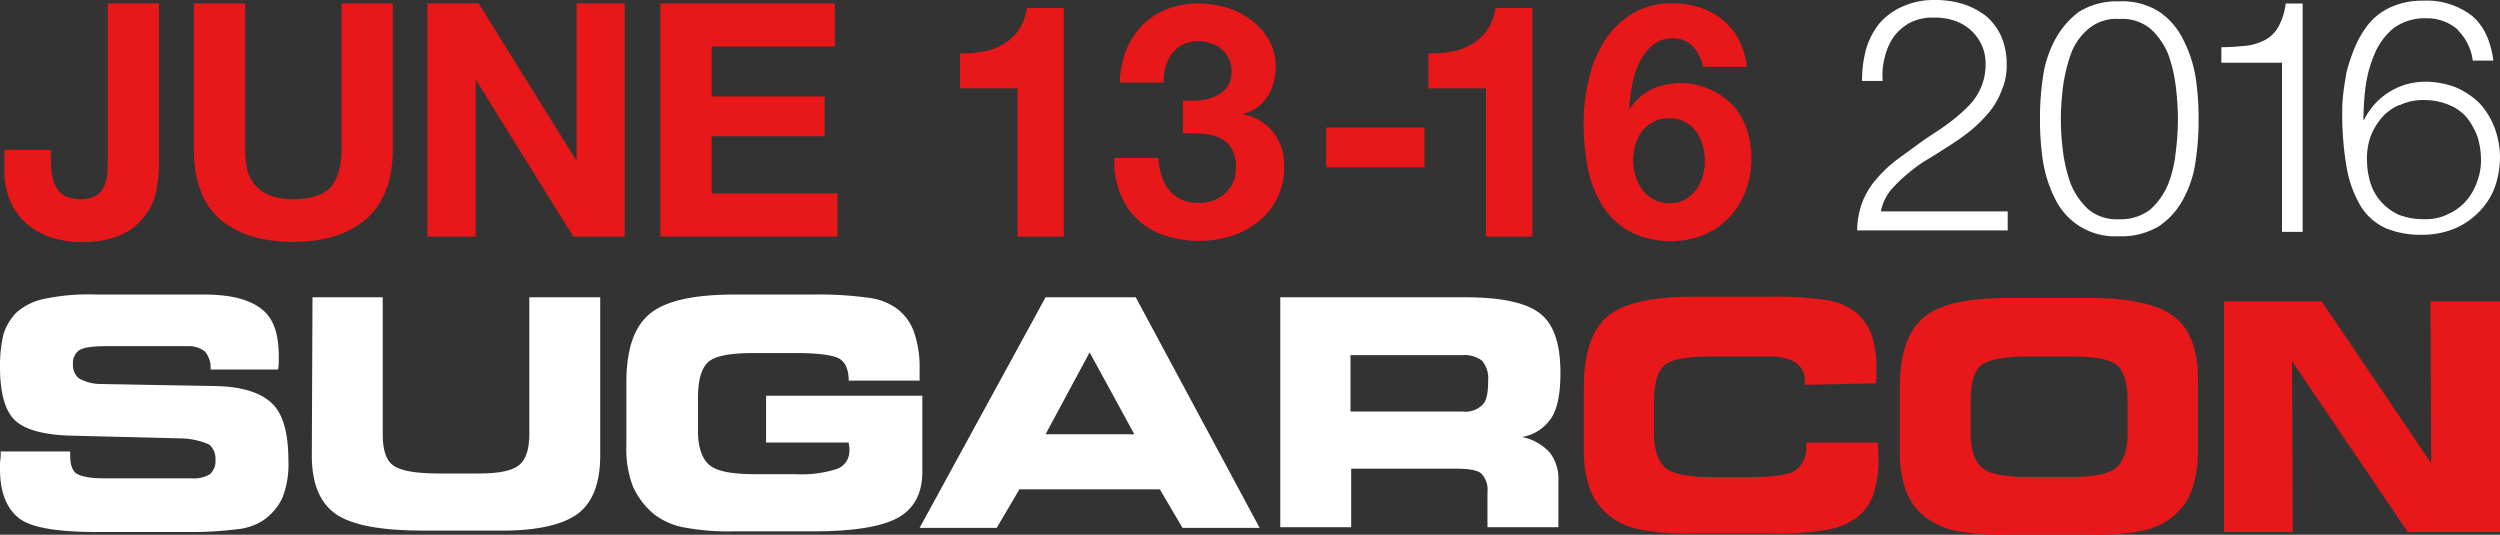 <svg id="Layer_1" data-name="Layer 1" xmlns="http://www.w3.org/2000/svg" viewBox="0 0 363.2 77.69"><rect x="0" y="0" width="363.2" height="77.69" fill="#333333" stroke="none"/><defs><style>.cls-1{fill:#fff;}.cls-2{fill:#e81719;}</style></defs><title>sugarcon-logo</title><path class="cls-1" d="M0.1,65.59H10.2v0.6c0,1.3.3,2.2,0.9,2.6s1.9,0.7,3.9.7H27.8a4.47,4.47,0,0,0,2.7-.6,2.56,2.56,0,0,0,.8-2.1,2.66,2.66,0,0,0-.9-2.2,10.61,10.61,0,0,0-4-.9l-16.1-.4c-4-.1-6.8-0.9-8.2-2.3S0,57,0,53.29a19.85,19.85,0,0,1,.5-4.7,7.93,7.93,0,0,1,1.8-3.1,8.63,8.63,0,0,1,3.8-2,31.17,31.17,0,0,1,7.9-.7H29.6c3.9,0,6.6.7,8.4,2.1s2.5,3.7,2.5,6.9v0.7a6.82,6.82,0,0,1-.1,1.2H30.6v-0.1a3.74,3.74,0,0,0-.8-2.5,3.74,3.74,0,0,0-2.5-.8H15.4q-3,0-3.9.6a2.26,2.26,0,0,0-.9,2,2.45,2.45,0,0,0,.9,2.1,6.62,6.62,0,0,0,3.2.8l16.8,0.3c3.8,0.1,6.5,1,8.1,2.6s2.3,4.4,2.3,8.3a13.16,13.16,0,0,1-.9,5.4,8.29,8.29,0,0,1-2.9,3.3,8.48,8.48,0,0,1-3.7,1.2,51.83,51.83,0,0,1-6.7.4H14.1c-5.6,0-9.4-.6-11.2-1.9S0,71.69,0,68.19v-1a7.59,7.59,0,0,0,.1-1.6"/><path class="cls-1" d="M45.4,43.19H55.6v19.9q0,3.45,1.5,4.5c1,0.8,3.3,1.2,6.7,1.2h5.8c2.9,0,4.8-.4,5.8-1.2s1.5-2.3,1.5-4.5V43.19H87.2v23c0,4-1.1,6.8-3.2,8.4s-5.8,2.5-11,2.5H61.5c-6.1,0-10.4-.8-12.7-2.4s-3.5-4.4-3.5-8.5Z"/><path class="cls-1" d="M123.3,55.29h0c0-1.6-.5-2.7-1.4-3.2s-3-.8-6.3-0.8h-6c-3.5,0-5.7.4-6.7,1.3s-1.5,2.6-1.5,5.3v4.7c0,2.4.6,4.1,1.7,5s3.3,1.3,6.6,1.3h5.9a16.68,16.68,0,0,0,6.1-.8,2.8,2.8,0,0,0,1.7-2.8,3.44,3.44,0,0,0-.1-0.9v-0.1h-12v-6.8H134v11c0,3.2-1.2,5.4-3.5,6.7s-6.4,2-12.2,2H106.9a35.31,35.31,0,0,1-7.7-.6,10.18,10.18,0,0,1-4.2-1.9,11.35,11.35,0,0,1-3-3.9,15.06,15.06,0,0,1-1-6v-9.2c0-4.8,1.1-8.1,3.4-10s6.4-2.8,12.4-2.8h11.4a52.69,52.69,0,0,1,8.2.5,8.62,8.62,0,0,1,4.1,1.7,7.29,7.29,0,0,1,2.3,3.3,15.16,15.16,0,0,1,.8,5.1v1.9H123.3Z"/><path class="cls-1" d="M144.8,76.69H133.6l18.3-33.5H165l18,33.5H171.8l-3.3-5.6H148.1Zm7.1-13.6h12.9l-6.5-11.9Z"/><path class="cls-1" d="M212.9,43.19c5.3,0,8.9.8,10.9,2.4s2.9,4.5,2.9,8.6c0,2.9-.4,5.1-1.3,6.5a6.36,6.36,0,0,1-4.3,2.8,7.37,7.37,0,0,1,4,2.2,6.11,6.11,0,0,1,1.3,4.1v6.8H216.1v-5.1a3.37,3.37,0,0,0-.9-2.7c-0.6-.5-1.8-0.7-3.7-0.7H196.3v8.5H186V43.19h26.9Zm-0.4,8.4H196.2v8.2h16.3a3.52,3.52,0,0,0,2.9-1c0.6-.6.8-1.8,0.8-3.5a4,4,0,0,0-.9-2.9,4.25,4.25,0,0,0-2.8-.8"/><polygon class="cls-2" points="349.8 77.29 333 52.49 333.1 77.29 323.1 77.29 323.1 43.79 337.3 43.79 353.2 67.29 353.1 43.79 363.2 43.79 363.2 77.29 349.8 77.29"/><path class="cls-2" d="M316.1,46.19c-2.3-1.9-6.4-2.9-12.4-2.9H291.8c-6,0-10.1.9-12.4,2.9s-3.4,5.3-3.4,10.1v9.1a16.64,16.64,0,0,0,.9,5.9,8.73,8.73,0,0,0,2.9,3.9,11.53,11.53,0,0,0,4.2,1.9,35.94,35.94,0,0,0,7.7.6h11.9a35.31,35.31,0,0,0,7.7-.6,10.18,10.18,0,0,0,4.2-1.9,9.1,9.1,0,0,0,2.9-3.9,16.64,16.64,0,0,0,.9-5.9v-9.1c0.2-4.8-.9-8.2-3.2-10.1m-7,16.8c0,2.4-.6,4.1-1.7,5s-3.3,1.3-6.6,1.3h-6.2c-3.3,0-5.5-.4-6.6-1.3s-1.7-2.6-1.7-5v-4.6c0-2.7.5-4.5,1.5-5.3s3.3-1.3,6.8-1.3h6.2c3.5,0,5.8.4,6.8,1.3s1.5,2.6,1.5,5.3V63h0Z"/><path class="cls-2" d="M262.2,55.89v-0.3a3.24,3.24,0,0,0-1.3-2.9,7.33,7.33,0,0,0-4.1-.9h-8.2c-3.5,0-5.8.4-6.8,1.3s-1.5,2.6-1.5,5.3V63c0,2.4.6,4.1,1.7,5s3.3,1.3,6.6,1.3h5.9c3.2,0,5.4-.3,6.4-1a4.09,4.09,0,0,0,1.5-3.6v-0.4h10.4v0.2a20.34,20.34,0,0,1,.1,2.2,15.56,15.56,0,0,1-.8,5.3,7,7,0,0,1-2.5,3.3,10.4,10.4,0,0,1-4.4,1.7,41.45,41.45,0,0,1-8,.5H245.8a35.31,35.31,0,0,1-7.7-.6,10.18,10.18,0,0,1-4.2-1.9,9.1,9.1,0,0,1-2.9-3.9,16.64,16.64,0,0,1-.9-5.9v-9.1c0-4.8,1.2-8.2,3.4-10.1s6.4-2.9,12.4-2.9h11.4a50.29,50.29,0,0,1,8.1.5,9.08,9.08,0,0,1,4.1,1.7,7.46,7.46,0,0,1,2.4,3.3,15.57,15.57,0,0,1,.7,5.2v1.1a2.2,2.2,0,0,1-.1.8l-10.3.2h0Z"/><path class="cls-1" d="M269.81,33.59a12,12,0,0,1,.82-4.4,11.82,11.82,0,0,1,2.15-3.38,19,19,0,0,1,3-2.76l3.38-2.46c1.13-.82,2.36-1.54,3.48-2.36a25.44,25.44,0,0,0,3.07-2.56,8.54,8.54,0,0,0,2.76-6.35,6.54,6.54,0,0,0-.61-2.87,6.72,6.72,0,0,0-4-3.48A8.83,8.83,0,0,0,281,2.56a7.29,7.29,0,0,0-3.48.72,7.57,7.57,0,0,0-2.36,2,8.76,8.76,0,0,0-1.33,3,9.84,9.84,0,0,0-.31,3.48h-3a16.93,16.93,0,0,1,.61-4.71,10.56,10.56,0,0,1,1.95-3.69A9.31,9.31,0,0,1,276.47.92,11,11,0,0,1,281.18,0a13.68,13.68,0,0,1,4.1.61,11.12,11.12,0,0,1,3.28,1.74,8.46,8.46,0,0,1,2.15,2.87,10.07,10.07,0,0,1,.82,4.1,8.94,8.94,0,0,1-.72,3.79A11.14,11.14,0,0,1,289,16.28a21.79,21.79,0,0,1-2.66,2.66,35.4,35.4,0,0,1-3.17,2.25c-0.82.51-1.74,1.13-2.76,1.74a20.73,20.73,0,0,0-3.07,2.15,21.11,21.11,0,0,0-2.66,2.56,7.06,7.06,0,0,0-1.43,3.07h18.43v2.76H269.81v0.1Z"/><path class="cls-1" d="M313.74,1.74a10.38,10.38,0,0,1,3.48,4.1A18.42,18.42,0,0,1,319,11.37a39.5,39.5,0,0,1,.41,5.94,38.61,38.61,0,0,1-.41,5.94,15.92,15.92,0,0,1-1.74,5.53,11,11,0,0,1-3.48,4,10.43,10.43,0,0,1-5.94,1.54,9.65,9.65,0,0,1-9.32-5.53,18.42,18.42,0,0,1-1.74-5.53,39.5,39.5,0,0,1-.41-5.94,38.61,38.61,0,0,1,.41-5.94,15.92,15.92,0,0,1,1.74-5.53A12.2,12.2,0,0,1,302,1.74,10.31,10.31,0,0,1,307.8.2a10,10,0,0,1,5.94,1.54M303.4,4.2a8.58,8.58,0,0,0-2.56,3.69,24.3,24.3,0,0,0-1.13,4.71,40.21,40.21,0,0,0-.31,4.71,38.87,38.87,0,0,0,.31,4.71,22.63,22.63,0,0,0,1.13,4.71,10.39,10.39,0,0,0,2.56,3.69,6.45,6.45,0,0,0,4.51,1.43,7,7,0,0,0,4.51-1.43A10.39,10.39,0,0,0,315,26.73,17.61,17.61,0,0,0,316.1,22a38.87,38.87,0,0,0,.31-4.71,40.22,40.22,0,0,0-.31-4.71A21.16,21.16,0,0,0,315,7.88a10.39,10.39,0,0,0-2.56-3.69,6.45,6.45,0,0,0-4.51-1.43A6.29,6.29,0,0,0,303.4,4.2"/><path class="cls-1" d="M326.23,6.66A7.92,7.92,0,0,0,329,5.84,4.8,4.8,0,0,0,330.94,4,9.27,9.27,0,0,0,332.07.51h2.46V33.69h-3V9.11h-8.81V6.86c1.23,0,2.36-.1,3.48-0.2"/><path class="cls-1" d="M357.16,4.4a6.68,6.68,0,0,0-4.71-1.74,7.59,7.59,0,0,0-4.71,1.43A9.74,9.74,0,0,0,345,7.78a18.58,18.58,0,0,0-1.33,4.81,41.88,41.88,0,0,0-.31,4.81h0.1a9.89,9.89,0,0,1,8.81-5.53,12.6,12.6,0,0,1,4.51.82A11.32,11.32,0,0,1,360.23,15a11,11,0,0,1,2.15,3.48,12.46,12.46,0,0,1,.82,4.4,13.49,13.49,0,0,1-.82,4.51A10.39,10.39,0,0,1,360,30.93a10.91,10.91,0,0,1-3.58,2.36,12.6,12.6,0,0,1-4.51.82,13.24,13.24,0,0,1-5.22-.92,8.38,8.38,0,0,1-3.58-3A16.67,16.67,0,0,1,341,24.78a45.06,45.06,0,0,1-.72-8.19,25.1,25.1,0,0,1,.1-2.56c0.1-1,.31-2.25.51-3.48a25.94,25.94,0,0,1,1.23-3.69,14.18,14.18,0,0,1,2-3.38A8.92,8.92,0,0,1,347.43,1,10.89,10.89,0,0,1,352,.1a10.78,10.78,0,0,1,7.07,2.15c1.74,1.43,2.76,3.58,3.17,6.55h-3a7.49,7.49,0,0,0-2.15-4.4m-8.5,10.85a6.87,6.87,0,0,0-2.56,1.84,9.41,9.41,0,0,0-1.64,2.76,9.56,9.56,0,0,0-.51,3.48,11.54,11.54,0,0,0,.51,3.28A7.37,7.37,0,0,0,346,29.39a7.81,7.81,0,0,0,2.56,1.84,10.12,10.12,0,0,0,3.79.61,7,7,0,0,0,3.28-.72,7.42,7.42,0,0,0,2.56-1.84,8.25,8.25,0,0,0,1.64-2.76,8.87,8.87,0,0,0,.61-3.28,11.69,11.69,0,0,0-.51-3.38,10.2,10.2,0,0,0-1.54-2.76,6.58,6.58,0,0,0-2.56-1.84,9.05,9.05,0,0,0-3.38-.72,8.07,8.07,0,0,0-3.79.72"/><path class="cls-2" d="M22.77,27.36A8.93,8.93,0,0,1,17.83,34a13.14,13.14,0,0,1-6,1.16,14.42,14.42,0,0,1-4.13-.59A10.31,10.31,0,0,1,4.11,32.7,9.16,9.16,0,0,1,1.6,29.47,10.9,10.9,0,0,1,.65,24.7V21.76H7.39v1.52a12.76,12.76,0,0,0,.19,2.28,4.85,4.85,0,0,0,.66,1.78A3.32,3.32,0,0,0,9.55,28.5a4.73,4.73,0,0,0,2.16.43A4.19,4.19,0,0,0,14,28.4,3,3,0,0,0,15.15,27a5.57,5.57,0,0,0,.43-1.8q0.07-1,.07-1.87V0.49H23.1V23.7A22.41,22.41,0,0,1,22.77,27.36Z"/><path class="cls-2" d="M53.22,31.79q-3.84,3.35-10.63,3.35T31.93,31.82q-3.77-3.32-3.77-10.25V0.49h7.45V21.57a15.32,15.32,0,0,0,.24,2.71,5.26,5.26,0,0,0,3.11,4,8.59,8.59,0,0,0,3.63.64q4,0,5.51-1.78t1.52-5.58V0.49h7.45V21.57Q57.06,28.45,53.22,31.79Z"/><path class="cls-2" d="M69.53,0.49L83.67,23.23h0.09V0.49h7V34.38H83.29L69.19,11.69H69.1V34.38h-7V0.49h7.4Z"/><path class="cls-2" d="M121.29,0.49V6.76H103.39V14h16.42v5.79H103.39v8.31h18.27v6.27H95.94V0.49h25.35Z"/><path class="cls-2" d="M147.83,34.38V12.83h-8.35V7.75a15.91,15.91,0,0,0,3.39-.26,8.84,8.84,0,0,0,2.94-1.09A7.23,7.23,0,0,0,148,4.34a7.34,7.34,0,0,0,1.19-3.18h5.36V34.38h-6.74Z"/><path class="cls-2" d="M174.16,14.59a7.3,7.3,0,0,0,2.3-.55,4.42,4.42,0,0,0,1.76-1.31,3.53,3.53,0,0,0,.69-2.28,4,4,0,0,0-1.42-3.28A5.09,5.09,0,0,0,174.2,6a4.6,4.6,0,0,0-3.87,1.69A6.52,6.52,0,0,0,169.08,12h-6.41a14.14,14.14,0,0,1,.93-4.68,10.68,10.68,0,0,1,2.33-3.63,10.3,10.3,0,0,1,3.58-2.35,12.5,12.5,0,0,1,4.65-.83,13.89,13.89,0,0,1,4,.59,11.38,11.38,0,0,1,3.58,1.78,9.65,9.65,0,0,1,2.59,2.9,7.67,7.67,0,0,1,1,3.94A7.86,7.86,0,0,1,184.15,14a5.83,5.83,0,0,1-3.49,2.52v0.1A7.24,7.24,0,0,1,185,19.24a7.8,7.8,0,0,1,1.57,4.89,10.06,10.06,0,0,1-3.75,8.07,12.05,12.05,0,0,1-3.94,2.09,16,16,0,0,1-9.75-.1,10.7,10.7,0,0,1-3.92-2.35,10.39,10.39,0,0,1-2.49-3.77,13.29,13.29,0,0,1-.83-5.13h6.41a9.55,9.55,0,0,0,.43,2.54,6.24,6.24,0,0,0,1.09,2.09,5.19,5.19,0,0,0,1.78,1.4,5.71,5.71,0,0,0,2.54.52,5.56,5.56,0,0,0,3.84-1.4,4.86,4.86,0,0,0,1.57-3.82,4.83,4.83,0,0,0-.74-2.9,4.24,4.24,0,0,0-1.88-1.45,7.88,7.88,0,0,0-2.49-.52q-1.35-.07-2.59-0.07V14.59A14.1,14.1,0,0,0,174.16,14.59Z"/><path class="cls-2" d="M206.95,18.53v5.79H192.66V18.53h14.29Z"/><path class="cls-2" d="M215.88,34.38V12.83h-8.35V7.75a15.91,15.91,0,0,0,3.39-.26,8.85,8.85,0,0,0,2.94-1.09,7.23,7.23,0,0,0,2.21-2.06,7.35,7.35,0,0,0,1.19-3.18h5.36V34.38h-6.74Z"/><path class="cls-2" d="M246,6.81A3.92,3.92,0,0,0,243,5.57a4.39,4.39,0,0,0-3,1.07,7.79,7.79,0,0,0-1.92,2.61,14.07,14.07,0,0,0-1,3.3,20.81,20.81,0,0,0-.38,3.13l0.1,0.1A8.05,8.05,0,0,1,240,12.93a10.46,10.46,0,0,1,8.45.07,10.44,10.44,0,0,1,3.47,2.49A9.65,9.65,0,0,1,253.83,19a13,13,0,0,1,.62,3.94,13.45,13.45,0,0,1-.83,4.77,11.39,11.39,0,0,1-2.37,3.84,11,11,0,0,1-3.68,2.56,13.21,13.21,0,0,1-11-.57,11.52,11.52,0,0,1-3.94-3.92,16.14,16.14,0,0,1-2-5.48,34.11,34.11,0,0,1-.57-6.24,27.34,27.34,0,0,1,.71-6.17A18,18,0,0,1,233,6.12a12.82,12.82,0,0,1,4-4.06,11,11,0,0,1,6-1.57,12.54,12.54,0,0,1,4,.62,10.26,10.26,0,0,1,3.28,1.78,9.23,9.23,0,0,1,2.33,2.87,11.52,11.52,0,0,1,1.19,3.94h-6.41A5.73,5.73,0,0,0,246,6.81Zm-5.67,10.85A4.71,4.71,0,0,0,238.6,19a5.92,5.92,0,0,0-1,2,8.2,8.2,0,0,0-.33,2.35,7.39,7.39,0,0,0,.36,2.26,6.3,6.3,0,0,0,1,2,5.15,5.15,0,0,0,1.69,1.4,4.83,4.83,0,0,0,2.28.52,4.31,4.31,0,0,0,2.16-.52,5.3,5.3,0,0,0,1.59-1.38,6,6,0,0,0,1-1.95,7.64,7.64,0,0,0,.33-2.23,8.62,8.62,0,0,0-.31-2.3,6.44,6.44,0,0,0-.93-2,4.76,4.76,0,0,0-1.59-1.42,4.53,4.53,0,0,0-2.26-.55A5.29,5.29,0,0,0,240.28,17.65Z"/></svg>